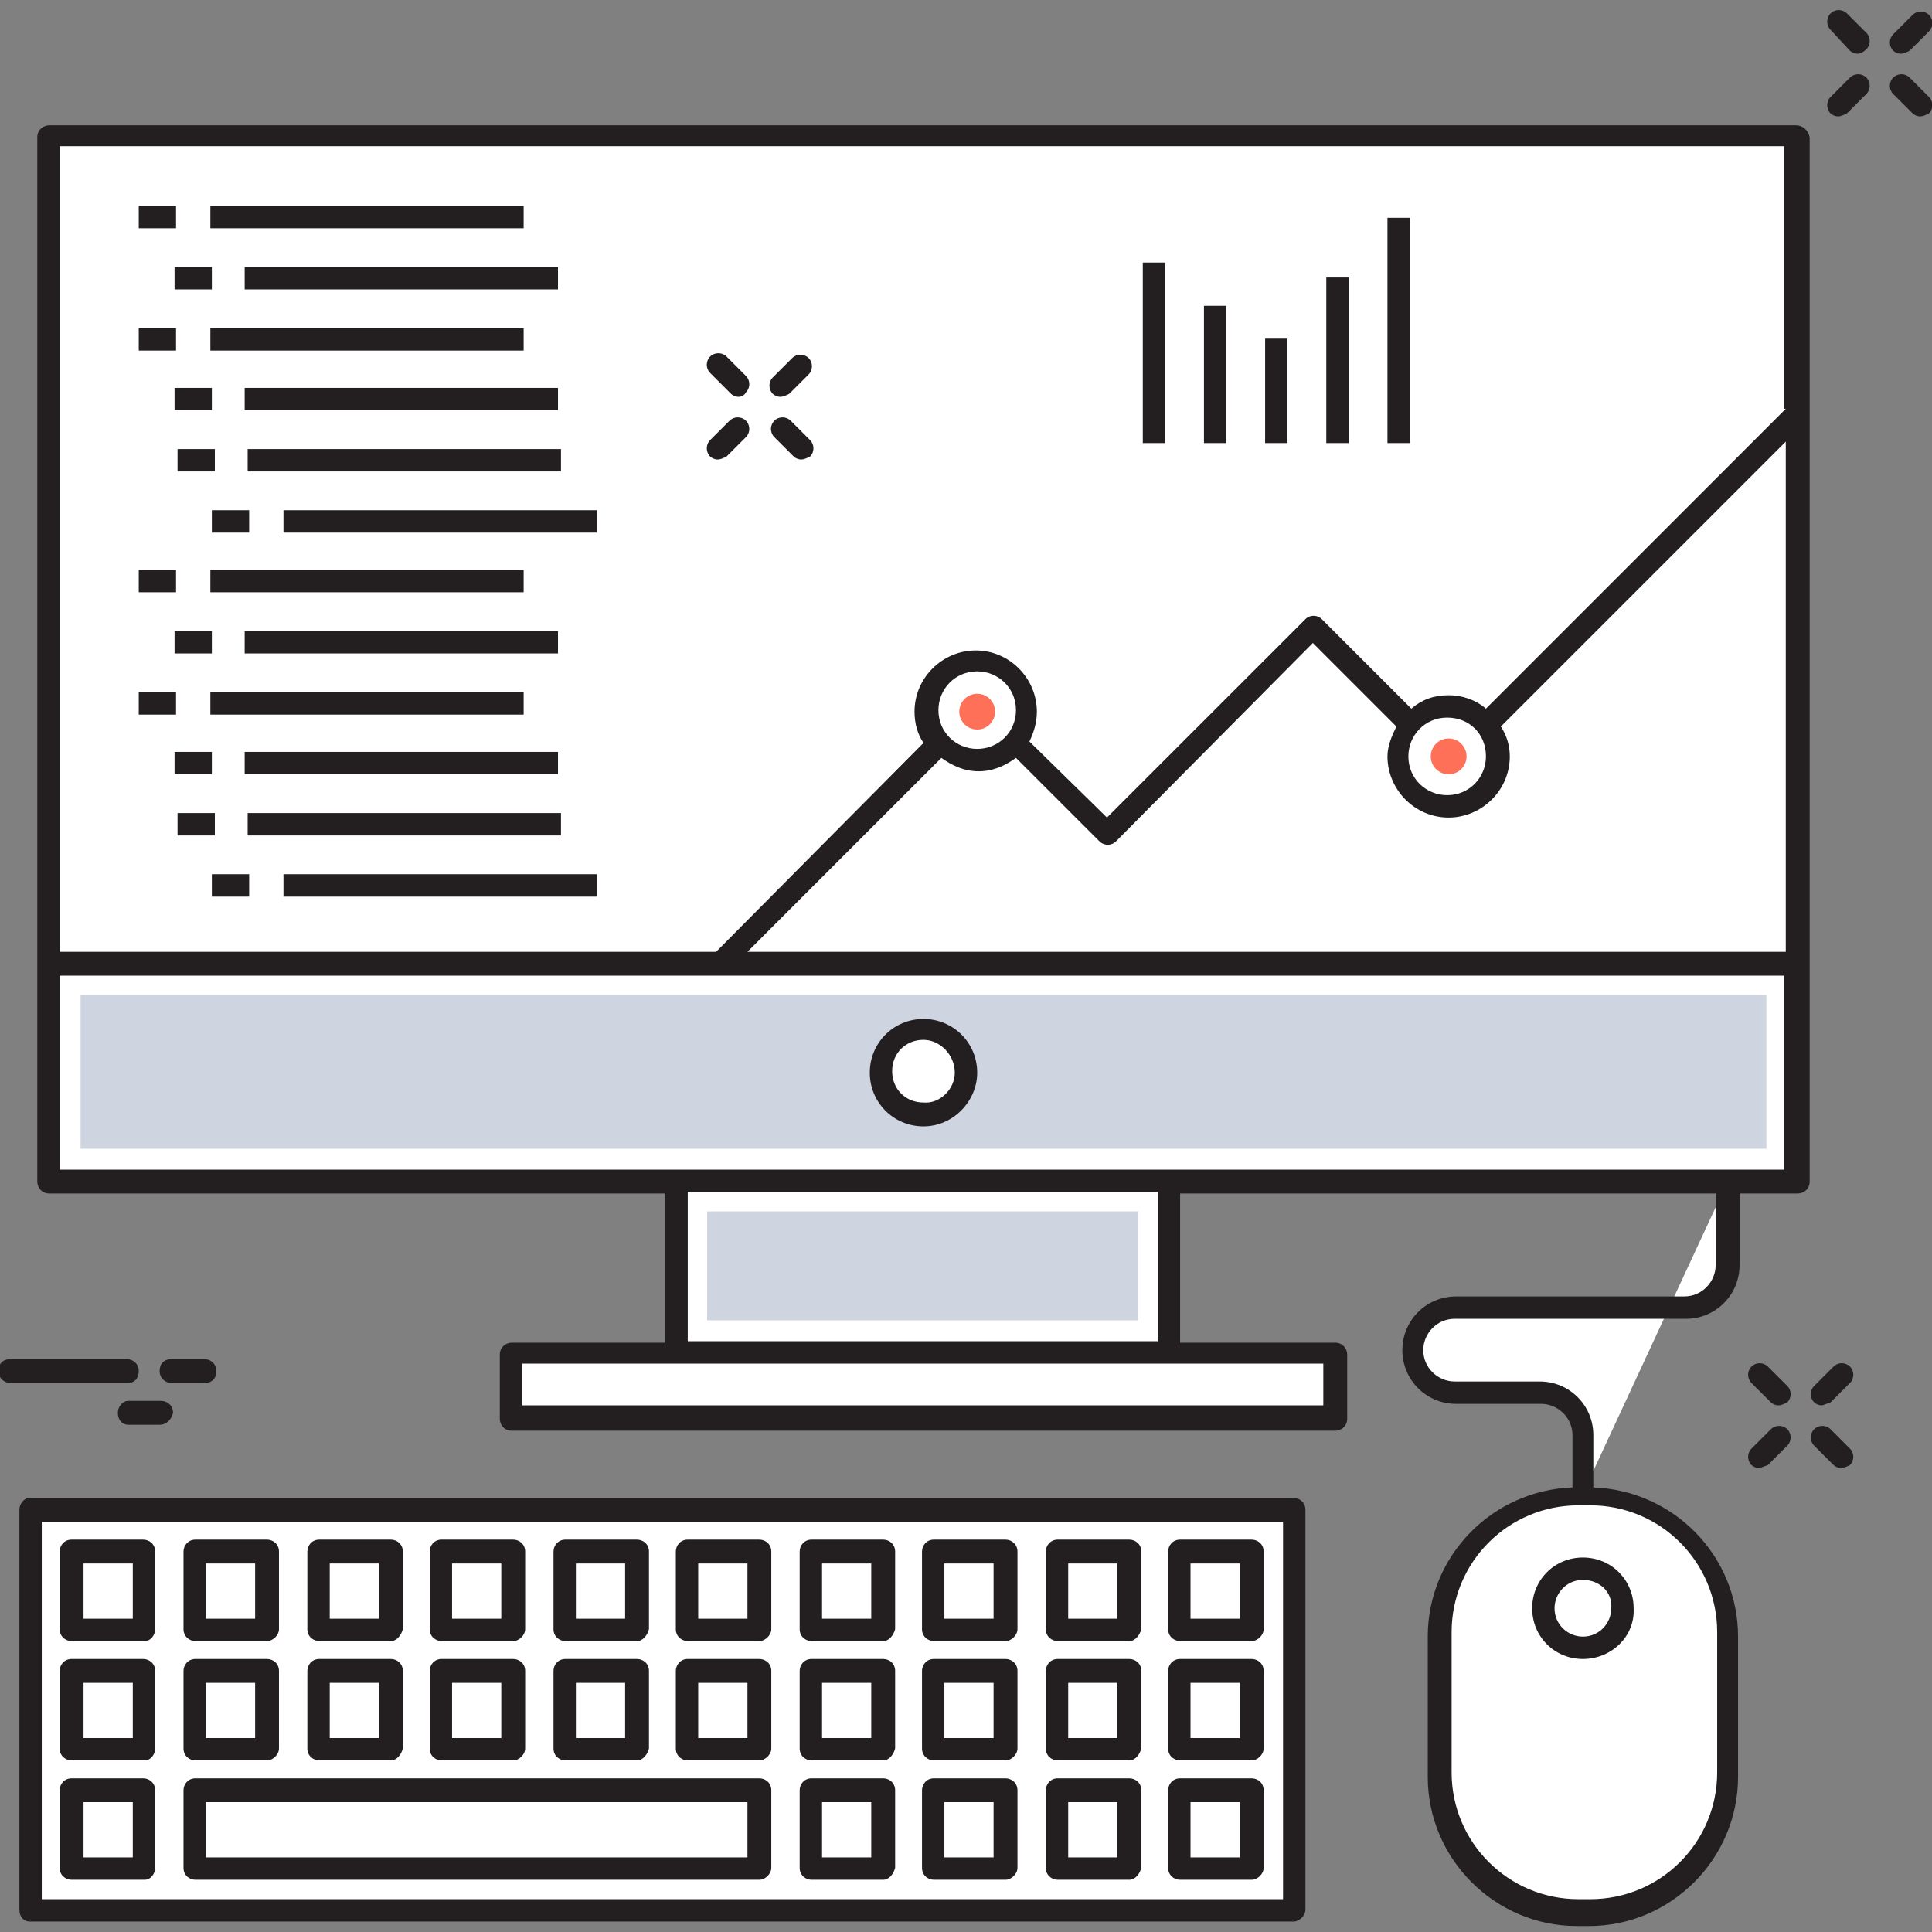 <?xml version="1.0" encoding="UTF-8"?>
<svg xmlns="http://www.w3.org/2000/svg" xmlns:xlink="http://www.w3.org/1999/xlink" width="200px" height="200px" viewBox="0 0 200 200" version="1.1">
<rect x="0" y="0" width="200" height="200" fill="#808080" stroke="none"/>
<g id="surface1">
<path style=" stroke:none;fill-rule:nonzero;fill:rgb(13.725%,12.157%,12.549%);fill-opacity:1;" d="M 13.281 143.168 L 1.082 143.168 C 0.465 143.168 -0.156 142.703 -0.156 141.93 C -0.156 141.16 0.309 140.695 1.082 140.695 L 13.129 140.695 C 13.746 140.695 14.363 141.16 14.363 141.93 C 14.363 142.703 13.898 143.168 13.281 143.168 Z M 13.281 143.168 "/>
<path style=" stroke:none;fill-rule:nonzero;fill:rgb(13.725%,12.157%,12.549%);fill-opacity:1;" d="M 21.16 143.168 L 17.762 143.168 C 17.145 143.168 16.523 142.703 16.523 141.93 C 16.523 141.16 16.988 140.695 17.762 140.695 L 21.16 140.695 C 21.777 140.695 22.395 141.16 22.395 141.93 C 22.395 142.703 21.93 143.168 21.16 143.168 Z M 21.16 143.168 "/>
<path style=" stroke:none;fill-rule:nonzero;fill:rgb(13.725%,12.157%,12.549%);fill-opacity:1;" d="M 16.523 147.492 L 13.281 147.492 C 12.664 147.492 12.199 147.027 12.199 146.254 C 12.199 145.637 12.664 145.02 13.281 145.02 L 16.68 145.02 C 17.297 145.02 17.914 145.484 17.914 146.254 C 17.762 146.871 17.297 147.492 16.523 147.492 Z M 16.523 147.492 "/>
<path style=" stroke:none;fill-rule:nonzero;fill:rgb(13.725%,12.157%,12.549%);fill-opacity:1;" d="M 188.57 145.484 C 188.262 145.484 187.953 145.328 187.801 145.172 C 187.336 144.711 187.336 143.938 187.801 143.477 L 189.809 141.469 C 190.27 141.004 191.043 141.004 191.504 141.469 C 191.969 141.93 191.969 142.703 191.504 143.168 L 189.5 145.172 C 189.035 145.328 188.727 145.484 188.57 145.484 Z M 188.57 145.484 "/>
<path style=" stroke:none;fill-rule:nonzero;fill:rgb(13.725%,12.157%,12.549%);fill-opacity:1;" d="M 182.086 151.969 C 181.777 151.969 181.469 151.816 181.312 151.66 C 180.848 151.195 180.848 150.426 181.312 149.961 L 183.32 147.953 C 183.785 147.492 184.555 147.492 185.02 147.953 C 185.484 148.418 185.484 149.188 185.02 149.652 L 183.012 151.66 C 182.547 151.816 182.238 151.969 182.086 151.969 Z M 182.086 151.969 "/>
<path style=" stroke:none;fill-rule:nonzero;fill:rgb(13.725%,12.157%,12.549%);fill-opacity:1;" d="M 190.578 151.969 C 190.27 151.969 189.961 151.816 189.809 151.66 L 187.801 149.652 C 187.336 149.188 187.336 148.418 187.801 147.953 C 188.262 147.492 189.035 147.492 189.5 147.953 L 191.504 149.961 C 191.969 150.426 191.969 151.195 191.504 151.66 C 191.195 151.816 190.887 151.969 190.578 151.969 Z M 190.578 151.969 "/>
<path style=" stroke:none;fill-rule:nonzero;fill:rgb(13.725%,12.157%,12.549%);fill-opacity:1;" d="M 184.094 145.484 C 183.785 145.484 183.477 145.328 183.32 145.172 L 181.312 143.168 C 180.848 142.703 180.848 141.93 181.312 141.469 C 181.777 141.004 182.547 141.004 183.012 141.469 L 185.02 143.477 C 185.484 143.938 185.484 144.711 185.02 145.172 C 184.711 145.328 184.402 145.484 184.094 145.484 Z M 184.094 145.484 "/>
<path style=" stroke:none;fill-rule:nonzero;fill:rgb(13.725%,12.157%,12.549%);fill-opacity:1;" d="M 196.758 5.559 C 196.449 5.559 196.141 5.406 195.984 5.25 C 195.52 4.789 195.52 4.016 195.984 3.551 L 197.992 1.543 C 198.457 1.082 199.227 1.082 199.691 1.543 C 200.156 2.008 200.156 2.781 199.691 3.242 L 197.684 5.25 C 197.375 5.406 197.066 5.559 196.758 5.559 Z M 196.758 5.559 "/>
<path style=" stroke:none;fill-rule:nonzero;fill:rgb(13.725%,12.157%,12.549%);fill-opacity:1;" d="M 190.27 12.047 C 189.961 12.047 189.652 11.891 189.5 11.738 C 189.035 11.273 189.035 10.5 189.5 10.039 L 191.504 8.031 C 191.969 7.566 192.742 7.566 193.203 8.031 C 193.668 8.496 193.668 9.266 193.203 9.73 L 191.195 11.738 C 190.887 11.891 190.578 12.047 190.27 12.047 Z M 190.27 12.047 "/>
<path style=" stroke:none;fill-rule:nonzero;fill:rgb(13.725%,12.157%,12.549%);fill-opacity:1;" d="M 198.766 12.047 C 198.457 12.047 198.148 11.891 197.992 11.738 L 195.984 9.73 C 195.52 9.266 195.52 8.496 195.984 8.031 C 196.449 7.566 197.219 7.566 197.684 8.031 L 199.691 10.039 C 200.156 10.5 200.156 11.273 199.691 11.738 C 199.383 11.891 199.074 12.047 198.766 12.047 Z M 198.766 12.047 "/>
<path style=" stroke:none;fill-rule:nonzero;fill:rgb(13.725%,12.157%,12.549%);fill-opacity:1;" d="M 192.277 5.559 C 191.969 5.559 191.66 5.406 191.504 5.25 L 189.5 3.09 C 189.035 2.625 189.035 1.852 189.5 1.391 C 189.961 0.926 190.734 0.926 191.195 1.391 L 193.203 3.398 C 193.668 3.859 193.668 4.633 193.203 5.098 C 192.895 5.406 192.586 5.559 192.277 5.559 Z M 192.277 5.559 "/>
<path style=" stroke:none;fill-rule:nonzero;fill:rgb(100%,100%,100%);fill-opacity:1;" d="M 5.098 14.055 L 185.945 14.055 L 185.945 122.164 L 5.098 122.164 Z M 5.098 14.055 "/>
<path style=" stroke:none;fill-rule:nonzero;fill:rgb(100%,100%,100%);fill-opacity:1;" d="M 5.098 99.77 L 185.945 99.77 L 185.945 122.164 L 5.098 122.164 Z M 5.098 99.77 "/>
<path style=" stroke:none;fill-rule:nonzero;fill:rgb(80.784%,83.529%,87.843%);fill-opacity:1;" d="M 8.34 103.012 L 182.855 103.012 L 182.855 118.918 L 8.34 118.918 Z M 8.34 103.012 "/>
<path style=" stroke:none;fill-rule:nonzero;fill:rgb(100%,100%,100%);fill-opacity:1;" d="M 100.078 111.043 C 100.078 113.516 98.07 115.52 95.598 115.52 C 93.125 115.52 91.121 113.516 91.121 111.043 C 91.121 108.57 93.125 106.562 95.598 106.562 C 98.07 106.562 100.078 108.57 100.078 111.043 Z M 100.078 111.043 "/>
<path style=" stroke:none;fill-rule:nonzero;fill:rgb(13.725%,12.157%,12.549%);fill-opacity:1;" d="M 95.598 116.602 C 92.508 116.602 90.039 114.133 90.039 111.043 C 90.039 107.953 92.508 105.484 95.598 105.484 C 98.688 105.484 101.16 107.953 101.16 111.043 C 101.16 113.977 98.688 116.602 95.598 116.602 Z M 95.598 107.645 C 93.746 107.645 92.355 109.035 92.355 110.887 C 92.355 112.742 93.746 114.133 95.598 114.133 C 97.297 114.285 98.84 112.742 98.84 111.043 C 98.84 109.188 97.297 107.645 95.598 107.645 Z M 95.598 107.645 "/>
<path style=" stroke:none;fill-rule:nonzero;fill:rgb(100%,100%,100%);fill-opacity:1;" d="M 52.973 139.922 L 138.223 139.922 L 138.223 146.562 L 52.973 146.562 Z M 52.973 139.922 "/>
<path style=" stroke:none;fill-rule:nonzero;fill:rgb(100%,100%,100%);fill-opacity:1;" d="M 69.961 122.164 L 120.926 122.164 L 120.926 139.922 L 69.961 139.922 Z M 69.961 122.164 "/>
<path style=" stroke:none;fill-rule:nonzero;fill:rgb(80.784%,83.529%,87.843%);fill-opacity:1;" d="M 73.203 125.406 L 117.836 125.406 L 117.836 136.68 L 73.203 136.68 Z M 73.203 125.406 "/>
<path style=" stroke:none;fill-rule:nonzero;fill:rgb(100%,100%,100%);fill-opacity:1;" d="M 3.09 156.293 L 133.898 156.293 L 133.898 197.684 L 3.09 197.684 Z M 3.09 156.293 "/>
<path style=" stroke:none;fill-rule:nonzero;fill:rgb(13.725%,12.157%,12.549%);fill-opacity:1;" d="M 133.898 198.918 L 3.09 198.918 C 2.473 198.918 2.008 198.457 2.008 197.684 L 2.008 156.293 C 2.008 155.676 2.473 155.059 3.09 155.059 L 133.898 155.059 C 134.516 155.059 135.137 155.52 135.137 156.293 L 135.137 197.684 C 135.137 198.301 134.516 198.918 133.898 198.918 Z M 4.324 196.602 L 132.82 196.602 L 132.82 157.527 L 4.324 157.527 Z M 4.324 196.602 "/>
<path style=" stroke:none;fill-rule:nonzero;fill:rgb(100%,100%,100%);fill-opacity:1;" d="M 7.414 160.617 L 14.828 160.617 L 14.828 168.648 L 7.414 168.648 Z M 7.414 160.617 "/>
<path style=" stroke:none;fill-rule:nonzero;fill:rgb(13.725%,12.157%,12.549%);fill-opacity:1;" d="M 14.98 169.883 L 7.414 169.883 C 6.797 169.883 6.176 169.422 6.176 168.648 L 6.176 160.617 C 6.176 160 6.641 159.383 7.414 159.383 L 14.828 159.383 C 15.445 159.383 16.062 159.844 16.062 160.617 L 16.062 168.648 C 16.062 169.266 15.598 169.883 14.98 169.883 Z M 8.648 167.566 L 13.746 167.566 L 13.746 161.852 L 8.648 161.852 Z M 8.648 167.566 "/>
<path style=" stroke:none;fill-rule:nonzero;fill:rgb(100%,100%,100%);fill-opacity:1;" d="M 20.23 160.617 L 27.645 160.617 L 27.645 168.648 L 20.23 168.648 Z M 20.23 160.617 "/>
<path style=" stroke:none;fill-rule:nonzero;fill:rgb(13.725%,12.157%,12.549%);fill-opacity:1;" d="M 27.645 169.883 L 20.23 169.883 C 19.613 169.883 18.996 169.422 18.996 168.648 L 18.996 160.617 C 18.996 160 19.461 159.383 20.23 159.383 L 27.645 159.383 C 28.262 159.383 28.879 159.844 28.879 160.617 L 28.879 168.648 C 28.879 169.266 28.262 169.883 27.645 169.883 Z M 21.312 167.566 L 26.41 167.566 L 26.41 161.852 L 21.312 161.852 Z M 21.312 167.566 "/>
<path style=" stroke:none;fill-rule:nonzero;fill:rgb(100%,100%,100%);fill-opacity:1;" d="M 32.895 160.617 L 40.309 160.617 L 40.309 168.648 L 32.895 168.648 Z M 32.895 160.617 "/>
<path style=" stroke:none;fill-rule:nonzero;fill:rgb(13.725%,12.157%,12.549%);fill-opacity:1;" d="M 40.465 169.883 L 33.051 169.883 C 32.434 169.883 31.816 169.422 31.816 168.648 L 31.816 160.617 C 31.816 160 32.277 159.383 33.051 159.383 L 40.465 159.383 C 41.082 159.383 41.699 159.844 41.699 160.617 L 41.699 168.648 C 41.543 169.266 41.082 169.883 40.465 169.883 Z M 34.133 167.566 L 39.227 167.566 L 39.227 161.852 L 34.133 161.852 Z M 34.133 167.566 "/>
<path style=" stroke:none;fill-rule:nonzero;fill:rgb(100%,100%,100%);fill-opacity:1;" d="M 45.715 160.617 L 53.129 160.617 L 53.129 168.648 L 45.715 168.648 Z M 45.715 160.617 "/>
<path style=" stroke:none;fill-rule:nonzero;fill:rgb(13.725%,12.157%,12.549%);fill-opacity:1;" d="M 53.129 169.883 L 45.715 169.883 C 45.098 169.883 44.48 169.422 44.48 168.648 L 44.48 160.617 C 44.48 160 44.941 159.383 45.715 159.383 L 53.129 159.383 C 53.746 159.383 54.363 159.844 54.363 160.617 L 54.363 168.648 C 54.363 169.266 53.746 169.883 53.129 169.883 Z M 46.797 167.566 L 51.891 167.566 L 51.891 161.852 L 46.797 161.852 Z M 46.797 167.566 "/>
<path style=" stroke:none;fill-rule:nonzero;fill:rgb(100%,100%,100%);fill-opacity:1;" d="M 58.379 160.617 L 65.793 160.617 L 65.793 168.648 L 58.379 168.648 Z M 58.379 160.617 "/>
<path style=" stroke:none;fill-rule:nonzero;fill:rgb(13.725%,12.157%,12.549%);fill-opacity:1;" d="M 65.945 169.883 L 58.531 169.883 C 57.914 169.883 57.297 169.422 57.297 168.648 L 57.297 160.617 C 57.297 160 57.762 159.383 58.531 159.383 L 65.945 159.383 C 66.562 159.383 67.18 159.844 67.18 160.617 L 67.18 168.648 C 67.027 169.266 66.562 169.883 65.945 169.883 Z M 59.613 167.566 L 64.711 167.566 L 64.711 161.852 L 59.613 161.852 Z M 59.613 167.566 "/>
<path style=" stroke:none;fill-rule:nonzero;fill:rgb(100%,100%,100%);fill-opacity:1;" d="M 71.195 160.617 L 78.609 160.617 L 78.609 168.648 L 71.195 168.648 Z M 71.195 160.617 "/>
<path style=" stroke:none;fill-rule:nonzero;fill:rgb(13.725%,12.157%,12.549%);fill-opacity:1;" d="M 78.609 169.883 L 71.195 169.883 C 70.578 169.883 69.961 169.422 69.961 168.648 L 69.961 160.617 C 69.961 160 70.426 159.383 71.195 159.383 L 78.609 159.383 C 79.227 159.383 79.844 159.844 79.844 160.617 L 79.844 168.648 C 79.844 169.266 79.227 169.883 78.609 169.883 Z M 72.277 167.566 L 77.375 167.566 L 77.375 161.852 L 72.277 161.852 Z M 72.277 167.566 "/>
<path style=" stroke:none;fill-rule:nonzero;fill:rgb(100%,100%,100%);fill-opacity:1;" d="M 83.859 160.617 L 91.273 160.617 L 91.273 168.648 L 83.859 168.648 Z M 83.859 160.617 "/>
<path style=" stroke:none;fill-rule:nonzero;fill:rgb(13.725%,12.157%,12.549%);fill-opacity:1;" d="M 91.43 169.883 L 84.016 169.883 C 83.398 169.883 82.781 169.422 82.781 168.648 L 82.781 160.617 C 82.781 160 83.242 159.383 84.016 159.383 L 91.43 159.383 C 92.047 159.383 92.664 159.844 92.664 160.617 L 92.664 168.648 C 92.508 169.266 92.047 169.883 91.43 169.883 Z M 85.098 167.566 L 90.191 167.566 L 90.191 161.852 L 85.098 161.852 Z M 85.098 167.566 "/>
<path style=" stroke:none;fill-rule:nonzero;fill:rgb(100%,100%,100%);fill-opacity:1;" d="M 96.68 160.617 L 104.094 160.617 L 104.094 168.648 L 96.68 168.648 Z M 96.68 160.617 "/>
<path style=" stroke:none;fill-rule:nonzero;fill:rgb(13.725%,12.157%,12.549%);fill-opacity:1;" d="M 104.094 169.883 L 96.68 169.883 C 96.062 169.883 95.445 169.422 95.445 168.648 L 95.445 160.617 C 95.445 160 95.906 159.383 96.68 159.383 L 104.094 159.383 C 104.711 159.383 105.328 159.844 105.328 160.617 L 105.328 168.648 C 105.328 169.266 104.711 169.883 104.094 169.883 Z M 97.762 167.566 L 102.855 167.566 L 102.855 161.852 L 97.762 161.852 Z M 97.762 167.566 "/>
<path style=" stroke:none;fill-rule:nonzero;fill:rgb(100%,100%,100%);fill-opacity:1;" d="M 109.344 160.617 L 116.758 160.617 L 116.758 168.648 L 109.344 168.648 Z M 109.344 160.617 "/>
<path style=" stroke:none;fill-rule:nonzero;fill:rgb(13.725%,12.157%,12.549%);fill-opacity:1;" d="M 116.91 169.883 L 109.5 169.883 C 108.879 169.883 108.262 169.422 108.262 168.648 L 108.262 160.617 C 108.262 160 108.727 159.383 109.5 159.383 L 116.91 159.383 C 117.527 159.383 118.148 159.844 118.148 160.617 L 118.148 168.648 C 117.992 169.266 117.527 169.883 116.91 169.883 Z M 110.578 167.566 L 115.676 167.566 L 115.676 161.852 L 110.578 161.852 Z M 110.578 167.566 "/>
<path style=" stroke:none;fill-rule:nonzero;fill:rgb(100%,100%,100%);fill-opacity:1;" d="M 122.164 160.617 L 129.574 160.617 L 129.574 168.648 L 122.164 168.648 Z M 122.164 160.617 "/>
<path style=" stroke:none;fill-rule:nonzero;fill:rgb(13.725%,12.157%,12.549%);fill-opacity:1;" d="M 129.574 169.883 L 122.164 169.883 C 121.543 169.883 120.926 169.422 120.926 168.648 L 120.926 160.617 C 120.926 160 121.391 159.383 122.164 159.383 L 129.574 159.383 C 130.191 159.383 130.812 159.844 130.812 160.617 L 130.812 168.648 C 130.812 169.266 130.191 169.883 129.574 169.883 Z M 123.242 167.566 L 128.34 167.566 L 128.34 161.852 L 123.242 161.852 Z M 123.242 167.566 "/>
<path style=" stroke:none;fill-rule:nonzero;fill:rgb(100%,100%,100%);fill-opacity:1;" d="M 7.414 172.973 L 14.828 172.973 L 14.828 181.004 L 7.414 181.004 Z M 7.414 172.973 "/>
<path style=" stroke:none;fill-rule:nonzero;fill:rgb(13.725%,12.157%,12.549%);fill-opacity:1;" d="M 14.98 182.238 L 7.414 182.238 C 6.797 182.238 6.176 181.777 6.176 181.004 L 6.176 172.973 C 6.176 172.355 6.641 171.738 7.414 171.738 L 14.828 171.738 C 15.445 171.738 16.062 172.199 16.062 172.973 L 16.062 181.004 C 16.062 181.621 15.598 182.238 14.98 182.238 Z M 8.648 179.922 L 13.746 179.922 L 13.746 174.207 L 8.648 174.207 Z M 8.648 179.922 "/>
<path style=" stroke:none;fill-rule:nonzero;fill:rgb(100%,100%,100%);fill-opacity:1;" d="M 20.23 172.973 L 27.645 172.973 L 27.645 181.004 L 20.23 181.004 Z M 20.23 172.973 "/>
<path style=" stroke:none;fill-rule:nonzero;fill:rgb(13.725%,12.157%,12.549%);fill-opacity:1;" d="M 27.645 182.238 L 20.23 182.238 C 19.613 182.238 18.996 181.777 18.996 181.004 L 18.996 172.973 C 18.996 172.355 19.461 171.738 20.23 171.738 L 27.645 171.738 C 28.262 171.738 28.879 172.199 28.879 172.973 L 28.879 181.004 C 28.879 181.621 28.262 182.238 27.645 182.238 Z M 21.312 179.922 L 26.41 179.922 L 26.41 174.207 L 21.312 174.207 Z M 21.312 179.922 "/>
<path style=" stroke:none;fill-rule:nonzero;fill:rgb(100%,100%,100%);fill-opacity:1;" d="M 32.895 172.973 L 40.309 172.973 L 40.309 181.004 L 32.895 181.004 Z M 32.895 172.973 "/>
<path style=" stroke:none;fill-rule:nonzero;fill:rgb(13.725%,12.157%,12.549%);fill-opacity:1;" d="M 40.465 182.238 L 33.051 182.238 C 32.434 182.238 31.816 181.777 31.816 181.004 L 31.816 172.973 C 31.816 172.355 32.277 171.738 33.051 171.738 L 40.465 171.738 C 41.082 171.738 41.699 172.199 41.699 172.973 L 41.699 181.004 C 41.543 181.621 41.082 182.238 40.465 182.238 Z M 34.133 179.922 L 39.227 179.922 L 39.227 174.207 L 34.133 174.207 Z M 34.133 179.922 "/>
<path style=" stroke:none;fill-rule:nonzero;fill:rgb(100%,100%,100%);fill-opacity:1;" d="M 45.715 172.973 L 53.129 172.973 L 53.129 181.004 L 45.715 181.004 Z M 45.715 172.973 "/>
<path style=" stroke:none;fill-rule:nonzero;fill:rgb(13.725%,12.157%,12.549%);fill-opacity:1;" d="M 53.129 182.238 L 45.715 182.238 C 45.098 182.238 44.48 181.777 44.48 181.004 L 44.48 172.973 C 44.48 172.355 44.941 171.738 45.715 171.738 L 53.129 171.738 C 53.746 171.738 54.363 172.199 54.363 172.973 L 54.363 181.004 C 54.363 181.621 53.746 182.238 53.129 182.238 Z M 46.797 179.922 L 51.891 179.922 L 51.891 174.207 L 46.797 174.207 Z M 46.797 179.922 "/>
<path style=" stroke:none;fill-rule:nonzero;fill:rgb(100%,100%,100%);fill-opacity:1;" d="M 58.379 172.973 L 65.793 172.973 L 65.793 181.004 L 58.379 181.004 Z M 58.379 172.973 "/>
<path style=" stroke:none;fill-rule:nonzero;fill:rgb(13.725%,12.157%,12.549%);fill-opacity:1;" d="M 65.945 182.238 L 58.531 182.238 C 57.914 182.238 57.297 181.777 57.297 181.004 L 57.297 172.973 C 57.297 172.355 57.762 171.738 58.531 171.738 L 65.945 171.738 C 66.562 171.738 67.18 172.199 67.18 172.973 L 67.18 181.004 C 67.027 181.621 66.562 182.238 65.945 182.238 Z M 59.613 179.922 L 64.711 179.922 L 64.711 174.207 L 59.613 174.207 Z M 59.613 179.922 "/>
<path style=" stroke:none;fill-rule:nonzero;fill:rgb(100%,100%,100%);fill-opacity:1;" d="M 71.195 172.973 L 78.609 172.973 L 78.609 181.004 L 71.195 181.004 Z M 71.195 172.973 "/>
<path style=" stroke:none;fill-rule:nonzero;fill:rgb(13.725%,12.157%,12.549%);fill-opacity:1;" d="M 78.609 182.238 L 71.195 182.238 C 70.578 182.238 69.961 181.777 69.961 181.004 L 69.961 172.973 C 69.961 172.355 70.426 171.738 71.195 171.738 L 78.609 171.738 C 79.227 171.738 79.844 172.199 79.844 172.973 L 79.844 181.004 C 79.844 181.621 79.227 182.238 78.609 182.238 Z M 72.277 179.922 L 77.375 179.922 L 77.375 174.207 L 72.277 174.207 Z M 72.277 179.922 "/>
<path style=" stroke:none;fill-rule:nonzero;fill:rgb(100%,100%,100%);fill-opacity:1;" d="M 83.859 172.973 L 91.273 172.973 L 91.273 181.004 L 83.859 181.004 Z M 83.859 172.973 "/>
<path style=" stroke:none;fill-rule:nonzero;fill:rgb(13.725%,12.157%,12.549%);fill-opacity:1;" d="M 91.43 182.238 L 84.016 182.238 C 83.398 182.238 82.781 181.777 82.781 181.004 L 82.781 172.973 C 82.781 172.355 83.242 171.738 84.016 171.738 L 91.43 171.738 C 92.047 171.738 92.664 172.199 92.664 172.973 L 92.664 181.004 C 92.508 181.621 92.047 182.238 91.43 182.238 Z M 85.098 179.922 L 90.191 179.922 L 90.191 174.207 L 85.098 174.207 Z M 85.098 179.922 "/>
<path style=" stroke:none;fill-rule:nonzero;fill:rgb(100%,100%,100%);fill-opacity:1;" d="M 96.68 172.973 L 104.094 172.973 L 104.094 181.004 L 96.68 181.004 Z M 96.68 172.973 "/>
<path style=" stroke:none;fill-rule:nonzero;fill:rgb(13.725%,12.157%,12.549%);fill-opacity:1;" d="M 104.094 182.238 L 96.68 182.238 C 96.062 182.238 95.445 181.777 95.445 181.004 L 95.445 172.973 C 95.445 172.355 95.906 171.738 96.68 171.738 L 104.094 171.738 C 104.711 171.738 105.328 172.199 105.328 172.973 L 105.328 181.004 C 105.328 181.621 104.711 182.238 104.094 182.238 Z M 97.762 179.922 L 102.855 179.922 L 102.855 174.207 L 97.762 174.207 Z M 97.762 179.922 "/>
<path style=" stroke:none;fill-rule:nonzero;fill:rgb(100%,100%,100%);fill-opacity:1;" d="M 109.344 172.973 L 116.758 172.973 L 116.758 181.004 L 109.344 181.004 Z M 109.344 172.973 "/>
<path style=" stroke:none;fill-rule:nonzero;fill:rgb(13.725%,12.157%,12.549%);fill-opacity:1;" d="M 116.91 182.238 L 109.5 182.238 C 108.879 182.238 108.262 181.777 108.262 181.004 L 108.262 172.973 C 108.262 172.355 108.727 171.738 109.5 171.738 L 116.91 171.738 C 117.527 171.738 118.148 172.199 118.148 172.973 L 118.148 181.004 C 117.992 181.621 117.527 182.238 116.91 182.238 Z M 110.578 179.922 L 115.676 179.922 L 115.676 174.207 L 110.578 174.207 Z M 110.578 179.922 "/>
<path style=" stroke:none;fill-rule:nonzero;fill:rgb(100%,100%,100%);fill-opacity:1;" d="M 122.164 172.973 L 129.574 172.973 L 129.574 181.004 L 122.164 181.004 Z M 122.164 172.973 "/>
<path style=" stroke:none;fill-rule:nonzero;fill:rgb(13.725%,12.157%,12.549%);fill-opacity:1;" d="M 129.574 182.238 L 122.164 182.238 C 121.543 182.238 120.926 181.777 120.926 181.004 L 120.926 172.973 C 120.926 172.355 121.391 171.738 122.164 171.738 L 129.574 171.738 C 130.191 171.738 130.812 172.199 130.812 172.973 L 130.812 181.004 C 130.812 181.621 130.191 182.238 129.574 182.238 Z M 123.242 179.922 L 128.34 179.922 L 128.34 174.207 L 123.242 174.207 Z M 123.242 179.922 "/>
<path style=" stroke:none;fill-rule:nonzero;fill:rgb(100%,100%,100%);fill-opacity:1;" d="M 7.414 185.328 L 14.828 185.328 L 14.828 193.359 L 7.414 193.359 Z M 7.414 185.328 "/>
<path style=" stroke:none;fill-rule:nonzero;fill:rgb(13.725%,12.157%,12.549%);fill-opacity:1;" d="M 14.98 194.594 L 7.414 194.594 C 6.797 194.594 6.176 194.133 6.176 193.359 L 6.176 185.328 C 6.176 184.711 6.641 184.094 7.414 184.094 L 14.828 184.094 C 15.445 184.094 16.062 184.555 16.062 185.328 L 16.062 193.359 C 16.062 193.977 15.598 194.594 14.98 194.594 Z M 8.648 192.277 L 13.746 192.277 L 13.746 186.562 L 8.648 186.562 Z M 8.648 192.277 "/>
<path style=" stroke:none;fill-rule:nonzero;fill:rgb(100%,100%,100%);fill-opacity:1;" d="M 20.23 185.328 L 78.609 185.328 L 78.609 193.359 L 20.23 193.359 Z M 20.23 185.328 "/>
<path style=" stroke:none;fill-rule:nonzero;fill:rgb(13.725%,12.157%,12.549%);fill-opacity:1;" d="M 78.609 194.594 L 20.23 194.594 C 19.613 194.594 18.996 194.133 18.996 193.359 L 18.996 185.328 C 18.996 184.711 19.461 184.094 20.23 184.094 L 78.609 184.094 C 79.227 184.094 79.844 184.555 79.844 185.328 L 79.844 193.359 C 79.844 193.977 79.227 194.594 78.609 194.594 Z M 21.312 192.277 L 77.375 192.277 L 77.375 186.562 L 21.312 186.562 Z M 21.312 192.277 "/>
<path style=" stroke:none;fill-rule:nonzero;fill:rgb(100%,100%,100%);fill-opacity:1;" d="M 83.859 185.328 L 91.273 185.328 L 91.273 193.359 L 83.859 193.359 Z M 83.859 185.328 "/>
<path style=" stroke:none;fill-rule:nonzero;fill:rgb(13.725%,12.157%,12.549%);fill-opacity:1;" d="M 91.43 194.594 L 84.016 194.594 C 83.398 194.594 82.781 194.133 82.781 193.359 L 82.781 185.328 C 82.781 184.711 83.242 184.094 84.016 184.094 L 91.43 184.094 C 92.047 184.094 92.664 184.555 92.664 185.328 L 92.664 193.359 C 92.508 193.977 92.047 194.594 91.43 194.594 Z M 85.098 192.277 L 90.191 192.277 L 90.191 186.562 L 85.098 186.562 Z M 85.098 192.277 "/>
<path style=" stroke:none;fill-rule:nonzero;fill:rgb(100%,100%,100%);fill-opacity:1;" d="M 96.68 185.328 L 104.094 185.328 L 104.094 193.359 L 96.68 193.359 Z M 96.68 185.328 "/>
<path style=" stroke:none;fill-rule:nonzero;fill:rgb(13.725%,12.157%,12.549%);fill-opacity:1;" d="M 104.094 194.594 L 96.68 194.594 C 96.062 194.594 95.445 194.133 95.445 193.359 L 95.445 185.328 C 95.445 184.711 95.906 184.094 96.68 184.094 L 104.094 184.094 C 104.711 184.094 105.328 184.555 105.328 185.328 L 105.328 193.359 C 105.328 193.977 104.711 194.594 104.094 194.594 Z M 97.762 192.277 L 102.855 192.277 L 102.855 186.562 L 97.762 186.562 Z M 97.762 192.277 "/>
<path style=" stroke:none;fill-rule:nonzero;fill:rgb(100%,100%,100%);fill-opacity:1;" d="M 109.344 185.328 L 116.758 185.328 L 116.758 193.359 L 109.344 193.359 Z M 109.344 185.328 "/>
<path style=" stroke:none;fill-rule:nonzero;fill:rgb(13.725%,12.157%,12.549%);fill-opacity:1;" d="M 116.91 194.594 L 109.5 194.594 C 108.879 194.594 108.262 194.133 108.262 193.359 L 108.262 185.328 C 108.262 184.711 108.727 184.094 109.5 184.094 L 116.91 184.094 C 117.527 184.094 118.148 184.555 118.148 185.328 L 118.148 193.359 C 117.992 193.977 117.527 194.594 116.91 194.594 Z M 110.578 192.277 L 115.676 192.277 L 115.676 186.562 L 110.578 186.562 Z M 110.578 192.277 "/>
<path style=" stroke:none;fill-rule:nonzero;fill:rgb(100%,100%,100%);fill-opacity:1;" d="M 122.164 185.328 L 129.574 185.328 L 129.574 193.359 L 122.164 193.359 Z M 122.164 185.328 "/>
<path style=" stroke:none;fill-rule:nonzero;fill:rgb(13.725%,12.157%,12.549%);fill-opacity:1;" d="M 129.574 194.594 L 122.164 194.594 C 121.543 194.594 120.926 194.133 120.926 193.359 L 120.926 185.328 C 120.926 184.711 121.391 184.094 122.164 184.094 L 129.574 184.094 C 130.191 184.094 130.812 184.555 130.812 185.328 L 130.812 193.359 C 130.812 193.977 130.191 194.594 129.574 194.594 Z M 123.242 192.277 L 128.34 192.277 L 128.34 186.562 L 123.242 186.562 Z M 123.242 192.277 "/>
<path style=" stroke:none;fill-rule:nonzero;fill:rgb(100%,100%,100%);fill-opacity:1;" d="M 164.633 197.684 L 163.398 197.684 C 155.52 197.684 149.035 191.352 149.035 183.32 L 149.035 168.805 C 149.035 160.926 155.367 154.441 163.398 154.441 L 164.633 154.441 C 172.508 154.441 178.996 160.773 178.996 168.805 L 178.996 183.32 C 178.84 191.352 172.508 197.684 164.633 197.684 Z M 164.633 197.684 "/>
<path style=" stroke:none;fill-rule:nonzero;fill:rgb(100%,100%,100%);fill-opacity:1;" d="M 168.031 166.488 C 168.031 168.789 166.164 170.656 163.859 170.656 C 161.559 170.656 159.691 168.789 159.691 166.488 C 159.691 164.184 161.559 162.316 163.859 162.316 C 166.164 162.316 168.031 164.184 168.031 166.488 Z M 168.031 166.488 "/>
<path style=" stroke:none;fill-rule:nonzero;fill:rgb(13.725%,12.157%,12.549%);fill-opacity:1;" d="M 163.859 171.738 C 160.926 171.738 158.609 169.422 158.609 166.488 C 158.609 163.551 160.926 161.234 163.859 161.234 C 166.797 161.234 169.113 163.551 169.113 166.488 C 169.266 169.422 166.797 171.738 163.859 171.738 Z M 163.859 163.551 C 162.164 163.551 160.926 164.941 160.926 166.488 C 160.926 168.184 162.316 169.422 163.859 169.422 C 165.559 169.422 166.797 168.031 166.797 166.488 C 166.949 164.789 165.559 163.551 163.859 163.551 Z M 163.859 163.551 "/>
<path style=" stroke:none;fill-rule:nonzero;fill:rgb(100%,100%,100%);fill-opacity:1;" d="M 163.859 154.594 L 163.859 148.109 C 163.859 145.793 161.852 143.785 159.535 143.785 L 150.734 143.785 C 148.418 143.785 146.41 141.777 146.41 139.461 C 146.41 137.145 148.418 135.137 150.734 135.137 L 174.516 135.137 C 176.832 135.137 178.84 133.129 178.84 130.812 L 178.84 122.316 "/>
<path style=" stroke:none;fill-rule:nonzero;fill:rgb(13.725%,12.157%,12.549%);fill-opacity:1;" d="M 14.363 21.312 L 18.223 21.312 L 18.223 23.629 L 14.363 23.629 Z M 14.363 21.312 "/>
<path style=" stroke:none;fill-rule:nonzero;fill:rgb(13.725%,12.157%,12.549%);fill-opacity:1;" d="M 21.777 21.312 L 54.207 21.312 L 54.207 23.629 L 21.777 23.629 Z M 21.777 21.312 "/>
<path style=" stroke:none;fill-rule:nonzero;fill:rgb(13.725%,12.157%,12.549%);fill-opacity:1;" d="M 18.07 27.645 L 21.93 27.645 L 21.93 29.961 L 18.07 29.961 Z M 18.07 27.645 "/>
<path style=" stroke:none;fill-rule:nonzero;fill:rgb(13.725%,12.157%,12.549%);fill-opacity:1;" d="M 25.328 27.645 L 57.762 27.645 L 57.762 29.961 L 25.328 29.961 Z M 25.328 27.645 "/>
<path style=" stroke:none;fill-rule:nonzero;fill:rgb(13.725%,12.157%,12.549%);fill-opacity:1;" d="M 14.363 33.977 L 18.223 33.977 L 18.223 36.293 L 14.363 36.293 Z M 14.363 33.977 "/>
<path style=" stroke:none;fill-rule:nonzero;fill:rgb(13.725%,12.157%,12.549%);fill-opacity:1;" d="M 21.777 33.977 L 54.207 33.977 L 54.207 36.293 L 21.777 36.293 Z M 21.777 33.977 "/>
<path style=" stroke:none;fill-rule:nonzero;fill:rgb(13.725%,12.157%,12.549%);fill-opacity:1;" d="M 18.07 40.156 L 21.93 40.156 L 21.93 42.473 L 18.07 42.473 Z M 18.07 40.156 "/>
<path style=" stroke:none;fill-rule:nonzero;fill:rgb(13.725%,12.157%,12.549%);fill-opacity:1;" d="M 25.328 40.156 L 57.762 40.156 L 57.762 42.473 L 25.328 42.473 Z M 25.328 40.156 "/>
<path style=" stroke:none;fill-rule:nonzero;fill:rgb(13.725%,12.157%,12.549%);fill-opacity:1;" d="M 18.379 46.488 L 22.238 46.488 L 22.238 48.805 L 18.379 48.805 Z M 18.379 46.488 "/>
<path style=" stroke:none;fill-rule:nonzero;fill:rgb(13.725%,12.157%,12.549%);fill-opacity:1;" d="M 25.637 46.488 L 58.07 46.488 L 58.07 48.805 L 25.637 48.805 Z M 25.637 46.488 "/>
<path style=" stroke:none;fill-rule:nonzero;fill:rgb(13.725%,12.157%,12.549%);fill-opacity:1;" d="M 21.93 52.82 L 25.793 52.82 L 25.793 55.137 L 21.93 55.137 Z M 21.93 52.82 "/>
<path style=" stroke:none;fill-rule:nonzero;fill:rgb(13.725%,12.157%,12.549%);fill-opacity:1;" d="M 29.344 52.82 L 61.777 52.82 L 61.777 55.137 L 29.344 55.137 Z M 29.344 52.82 "/>
<path style=" stroke:none;fill-rule:nonzero;fill:rgb(13.725%,12.157%,12.549%);fill-opacity:1;" d="M 14.363 58.996 L 18.223 58.996 L 18.223 61.312 L 14.363 61.312 Z M 14.363 58.996 "/>
<path style=" stroke:none;fill-rule:nonzero;fill:rgb(13.725%,12.157%,12.549%);fill-opacity:1;" d="M 21.777 58.996 L 54.207 58.996 L 54.207 61.312 L 21.777 61.312 Z M 21.777 58.996 "/>
<path style=" stroke:none;fill-rule:nonzero;fill:rgb(13.725%,12.157%,12.549%);fill-opacity:1;" d="M 18.07 65.328 L 21.93 65.328 L 21.93 67.645 L 18.07 67.645 Z M 18.07 65.328 "/>
<path style=" stroke:none;fill-rule:nonzero;fill:rgb(13.725%,12.157%,12.549%);fill-opacity:1;" d="M 25.328 65.328 L 57.762 65.328 L 57.762 67.645 L 25.328 67.645 Z M 25.328 65.328 "/>
<path style=" stroke:none;fill-rule:nonzero;fill:rgb(13.725%,12.157%,12.549%);fill-opacity:1;" d="M 14.363 71.66 L 18.223 71.66 L 18.223 73.977 L 14.363 73.977 Z M 14.363 71.66 "/>
<path style=" stroke:none;fill-rule:nonzero;fill:rgb(13.725%,12.157%,12.549%);fill-opacity:1;" d="M 21.777 71.66 L 54.207 71.66 L 54.207 73.977 L 21.777 73.977 Z M 21.777 71.66 "/>
<path style=" stroke:none;fill-rule:nonzero;fill:rgb(13.725%,12.157%,12.549%);fill-opacity:1;" d="M 18.07 77.836 L 21.93 77.836 L 21.93 80.156 L 18.07 80.156 Z M 18.07 77.836 "/>
<path style=" stroke:none;fill-rule:nonzero;fill:rgb(13.725%,12.157%,12.549%);fill-opacity:1;" d="M 25.328 77.836 L 57.762 77.836 L 57.762 80.156 L 25.328 80.156 Z M 25.328 77.836 "/>
<path style=" stroke:none;fill-rule:nonzero;fill:rgb(13.725%,12.157%,12.549%);fill-opacity:1;" d="M 18.379 84.168 L 22.238 84.168 L 22.238 86.488 L 18.379 86.488 Z M 18.379 84.168 "/>
<path style=" stroke:none;fill-rule:nonzero;fill:rgb(13.725%,12.157%,12.549%);fill-opacity:1;" d="M 25.637 84.168 L 58.07 84.168 L 58.07 86.488 L 25.637 86.488 Z M 25.637 84.168 "/>
<path style=" stroke:none;fill-rule:nonzero;fill:rgb(13.725%,12.157%,12.549%);fill-opacity:1;" d="M 21.93 90.5 L 25.793 90.5 L 25.793 92.82 L 21.93 92.82 Z M 21.93 90.5 "/>
<path style=" stroke:none;fill-rule:nonzero;fill:rgb(13.725%,12.157%,12.549%);fill-opacity:1;" d="M 29.344 90.5 L 61.777 90.5 L 61.777 92.82 L 29.344 92.82 Z M 29.344 90.5 "/>
<path style=" stroke:none;fill-rule:nonzero;fill:rgb(100%,100%,100%);fill-opacity:1;" d="M 74.441 99.77 L 101.312 73.051 L 114.594 86.176 L 135.906 64.863 L 149.809 78.918 L 185.945 42.781 "/>
<path style=" stroke:none;fill-rule:nonzero;fill:rgb(100%,100%,100%);fill-opacity:1;" d="M 155.059 78.301 C 155.059 81.117 152.777 83.398 149.961 83.398 C 147.148 83.398 144.863 81.117 144.863 78.301 C 144.863 75.488 147.148 73.203 149.961 73.203 C 152.777 73.203 155.059 75.488 155.059 78.301 Z M 155.059 78.301 "/>
<path style=" stroke:none;fill-rule:nonzero;fill:rgb(100%,43.922%,34.51%);fill-opacity:1;" d="M 151.816 78.301 C 151.816 79.324 150.984 80.156 149.961 80.156 C 148.938 80.156 148.109 79.324 148.109 78.301 C 148.109 77.277 148.938 76.449 149.961 76.449 C 150.984 76.449 151.816 77.277 151.816 78.301 Z M 151.816 78.301 "/>
<path style=" stroke:none;fill-rule:nonzero;fill:rgb(100%,100%,100%);fill-opacity:1;" d="M 106.254 73.668 C 106.254 76.484 103.973 78.766 101.16 78.766 C 98.344 78.766 96.062 76.484 96.062 73.668 C 96.062 70.852 98.344 68.57 101.16 68.57 C 103.973 68.57 106.254 70.852 106.254 73.668 Z M 106.254 73.668 "/>
<path style=" stroke:none;fill-rule:nonzero;fill:rgb(13.725%,12.157%,12.549%);fill-opacity:1;" d="M 185.945 12.973 L 5.098 12.973 C 4.48 12.973 3.859 13.438 3.859 14.207 L 3.859 122.316 C 3.859 122.934 4.324 123.551 5.098 123.551 L 68.879 123.551 L 68.879 138.996 L 52.973 138.996 C 52.355 138.996 51.738 139.461 51.738 140.23 L 51.738 146.871 C 51.738 147.492 52.199 148.109 52.973 148.109 L 138.223 148.109 C 138.84 148.109 139.461 147.645 139.461 146.871 L 139.461 140.23 C 139.461 139.613 138.996 138.996 138.223 138.996 L 122.164 138.996 L 122.164 123.551 L 177.605 123.551 L 177.605 130.965 C 177.605 132.664 176.215 134.207 174.363 134.207 L 150.734 134.207 C 147.645 134.207 145.172 136.68 145.172 139.77 C 145.172 142.855 147.645 145.328 150.734 145.328 L 159.535 145.328 C 161.234 145.328 162.781 146.719 162.781 148.57 L 162.781 153.977 C 154.441 154.285 147.801 161.082 147.801 169.422 L 147.801 183.938 C 147.801 192.434 154.75 199.383 163.242 199.383 L 164.48 199.383 C 172.973 199.383 179.922 192.434 179.922 183.938 L 179.922 169.422 C 179.922 161.082 173.281 154.285 164.941 153.977 L 164.941 148.57 C 164.941 145.484 162.473 143.012 159.383 143.012 L 150.578 143.012 C 148.879 143.012 147.336 141.621 147.336 139.77 C 147.336 138.07 148.727 136.523 150.578 136.523 L 174.516 136.523 C 177.605 136.523 180.078 134.055 180.078 130.965 L 180.078 123.551 L 186.102 123.551 C 186.719 123.551 187.336 123.09 187.336 122.316 L 187.336 14.207 C 187.18 13.438 186.562 12.973 185.945 12.973 Z M 164.633 155.832 C 171.891 155.832 177.762 161.699 177.762 168.957 L 177.762 183.477 C 177.762 190.734 171.891 196.602 164.633 196.602 L 163.398 196.602 C 156.141 196.602 150.27 190.734 150.27 183.477 L 150.27 168.957 C 150.27 161.699 156.141 155.832 163.398 155.832 Z M 136.988 141.16 L 136.988 145.484 L 54.055 145.484 L 54.055 141.16 Z M 71.195 138.84 L 71.195 123.398 L 119.844 123.398 L 119.844 138.84 Z M 184.863 121.082 L 6.176 121.082 L 6.176 101.004 L 184.711 101.004 L 184.711 121.082 Z M 184.863 98.531 L 77.375 98.531 L 97.453 78.457 C 98.531 79.227 99.77 79.844 101.312 79.844 C 102.855 79.844 104.094 79.227 105.172 78.457 L 113.824 87.105 C 114.285 87.566 115.059 87.566 115.52 87.105 L 135.906 66.562 L 144.555 75.211 C 144.094 76.141 143.629 77.219 143.629 78.301 C 143.629 81.699 146.41 84.633 149.961 84.633 C 153.359 84.633 156.293 81.852 156.293 78.301 C 156.293 77.219 155.984 76.141 155.367 75.211 L 184.863 45.715 Z M 101.16 77.527 C 98.996 77.527 97.145 75.832 97.145 73.512 C 97.145 71.352 98.84 69.5 101.16 69.5 C 103.32 69.5 105.172 71.195 105.172 73.512 C 105.172 75.832 103.32 77.527 101.16 77.527 Z M 153.824 78.301 C 153.824 80.465 152.125 82.316 149.809 82.316 C 147.645 82.316 145.793 80.617 145.793 78.301 C 145.793 76.141 147.492 74.285 149.809 74.285 C 152.125 74.285 153.824 75.984 153.824 78.301 Z M 184.863 42.316 L 153.824 73.359 C 152.742 72.434 151.352 71.969 149.961 71.969 C 148.418 71.969 147.18 72.434 146.102 73.359 L 136.832 64.094 C 136.371 63.629 135.598 63.629 135.137 64.094 L 114.594 84.633 L 106.562 76.758 C 107.027 75.832 107.336 74.75 107.336 73.668 C 107.336 70.27 104.555 67.336 101.004 67.336 C 97.605 67.336 94.672 70.117 94.672 73.668 C 94.672 74.902 94.98 75.984 95.598 76.91 L 74.133 98.531 L 6.176 98.531 L 6.176 15.137 L 184.711 15.137 L 184.711 42.316 Z M 184.863 42.316 "/>
<path style=" stroke:none;fill-rule:nonzero;fill:rgb(100%,43.922%,34.51%);fill-opacity:1;" d="M 103.012 73.668 C 103.012 74.691 102.184 75.52 101.16 75.52 C 100.133 75.52 99.305 74.691 99.305 73.668 C 99.305 72.645 100.133 71.816 101.16 71.816 C 102.184 71.816 103.012 72.645 103.012 73.668 Z M 103.012 73.668 "/>
<path style=" stroke:none;fill-rule:nonzero;fill:rgb(13.725%,12.157%,12.549%);fill-opacity:1;" d="M 143.629 22.547 L 145.945 22.547 L 145.945 45.867 L 143.629 45.867 Z M 143.629 22.547 "/>
<path style=" stroke:none;fill-rule:nonzero;fill:rgb(13.725%,12.157%,12.549%);fill-opacity:1;" d="M 137.297 28.727 L 139.613 28.727 L 139.613 45.867 L 137.297 45.867 Z M 137.297 28.727 "/>
<path style=" stroke:none;fill-rule:nonzero;fill:rgb(13.725%,12.157%,12.549%);fill-opacity:1;" d="M 130.965 35.059 L 133.281 35.059 L 133.281 45.867 L 130.965 45.867 Z M 130.965 35.059 "/>
<path style=" stroke:none;fill-rule:nonzero;fill:rgb(13.725%,12.157%,12.549%);fill-opacity:1;" d="M 124.633 31.66 L 126.949 31.66 L 126.949 45.867 L 124.633 45.867 Z M 124.633 31.66 "/>
<path style=" stroke:none;fill-rule:nonzero;fill:rgb(13.725%,12.157%,12.549%);fill-opacity:1;" d="M 118.301 27.18 L 120.617 27.18 L 120.617 45.867 L 118.301 45.867 Z M 118.301 27.18 "/>
<path style=" stroke:none;fill-rule:nonzero;fill:rgb(13.725%,12.157%,12.549%);fill-opacity:1;" d="M 80.773 41.082 C 80.465 41.082 80.156 40.926 80 40.773 C 79.535 40.309 79.535 39.535 80 39.074 L 82.008 37.066 C 82.473 36.602 83.242 36.602 83.707 37.066 C 84.168 37.527 84.168 38.301 83.707 38.766 L 81.699 40.773 C 81.391 40.926 81.082 41.082 80.773 41.082 Z M 80.773 41.082 "/>
<path style=" stroke:none;fill-rule:nonzero;fill:rgb(13.725%,12.157%,12.549%);fill-opacity:1;" d="M 74.285 47.566 C 73.977 47.566 73.668 47.414 73.512 47.258 C 73.051 46.797 73.051 46.023 73.512 45.559 L 75.52 43.551 C 75.984 43.09 76.758 43.09 77.219 43.551 C 77.684 44.016 77.684 44.789 77.219 45.25 L 75.211 47.258 C 74.902 47.414 74.594 47.566 74.285 47.566 Z M 74.285 47.566 "/>
<path style=" stroke:none;fill-rule:nonzero;fill:rgb(13.725%,12.157%,12.549%);fill-opacity:1;" d="M 82.934 47.566 C 82.625 47.566 82.316 47.414 82.164 47.258 L 80.156 45.25 C 79.691 44.789 79.691 44.016 80.156 43.551 C 80.617 43.09 81.391 43.09 81.852 43.551 L 83.859 45.559 C 84.324 46.023 84.324 46.797 83.859 47.258 C 83.551 47.414 83.242 47.566 82.934 47.566 Z M 82.934 47.566 "/>
<path style=" stroke:none;fill-rule:nonzero;fill:rgb(13.725%,12.157%,12.549%);fill-opacity:1;" d="M 76.449 41.082 C 76.141 41.082 75.832 40.926 75.676 40.773 L 73.512 38.609 C 73.051 38.148 73.051 37.375 73.512 36.91 C 73.977 36.449 74.75 36.449 75.211 36.91 L 77.219 38.918 C 77.684 39.383 77.684 40.156 77.219 40.617 C 77.066 40.926 76.758 41.082 76.449 41.082 Z M 76.449 41.082 "/>
</g>
</svg>
